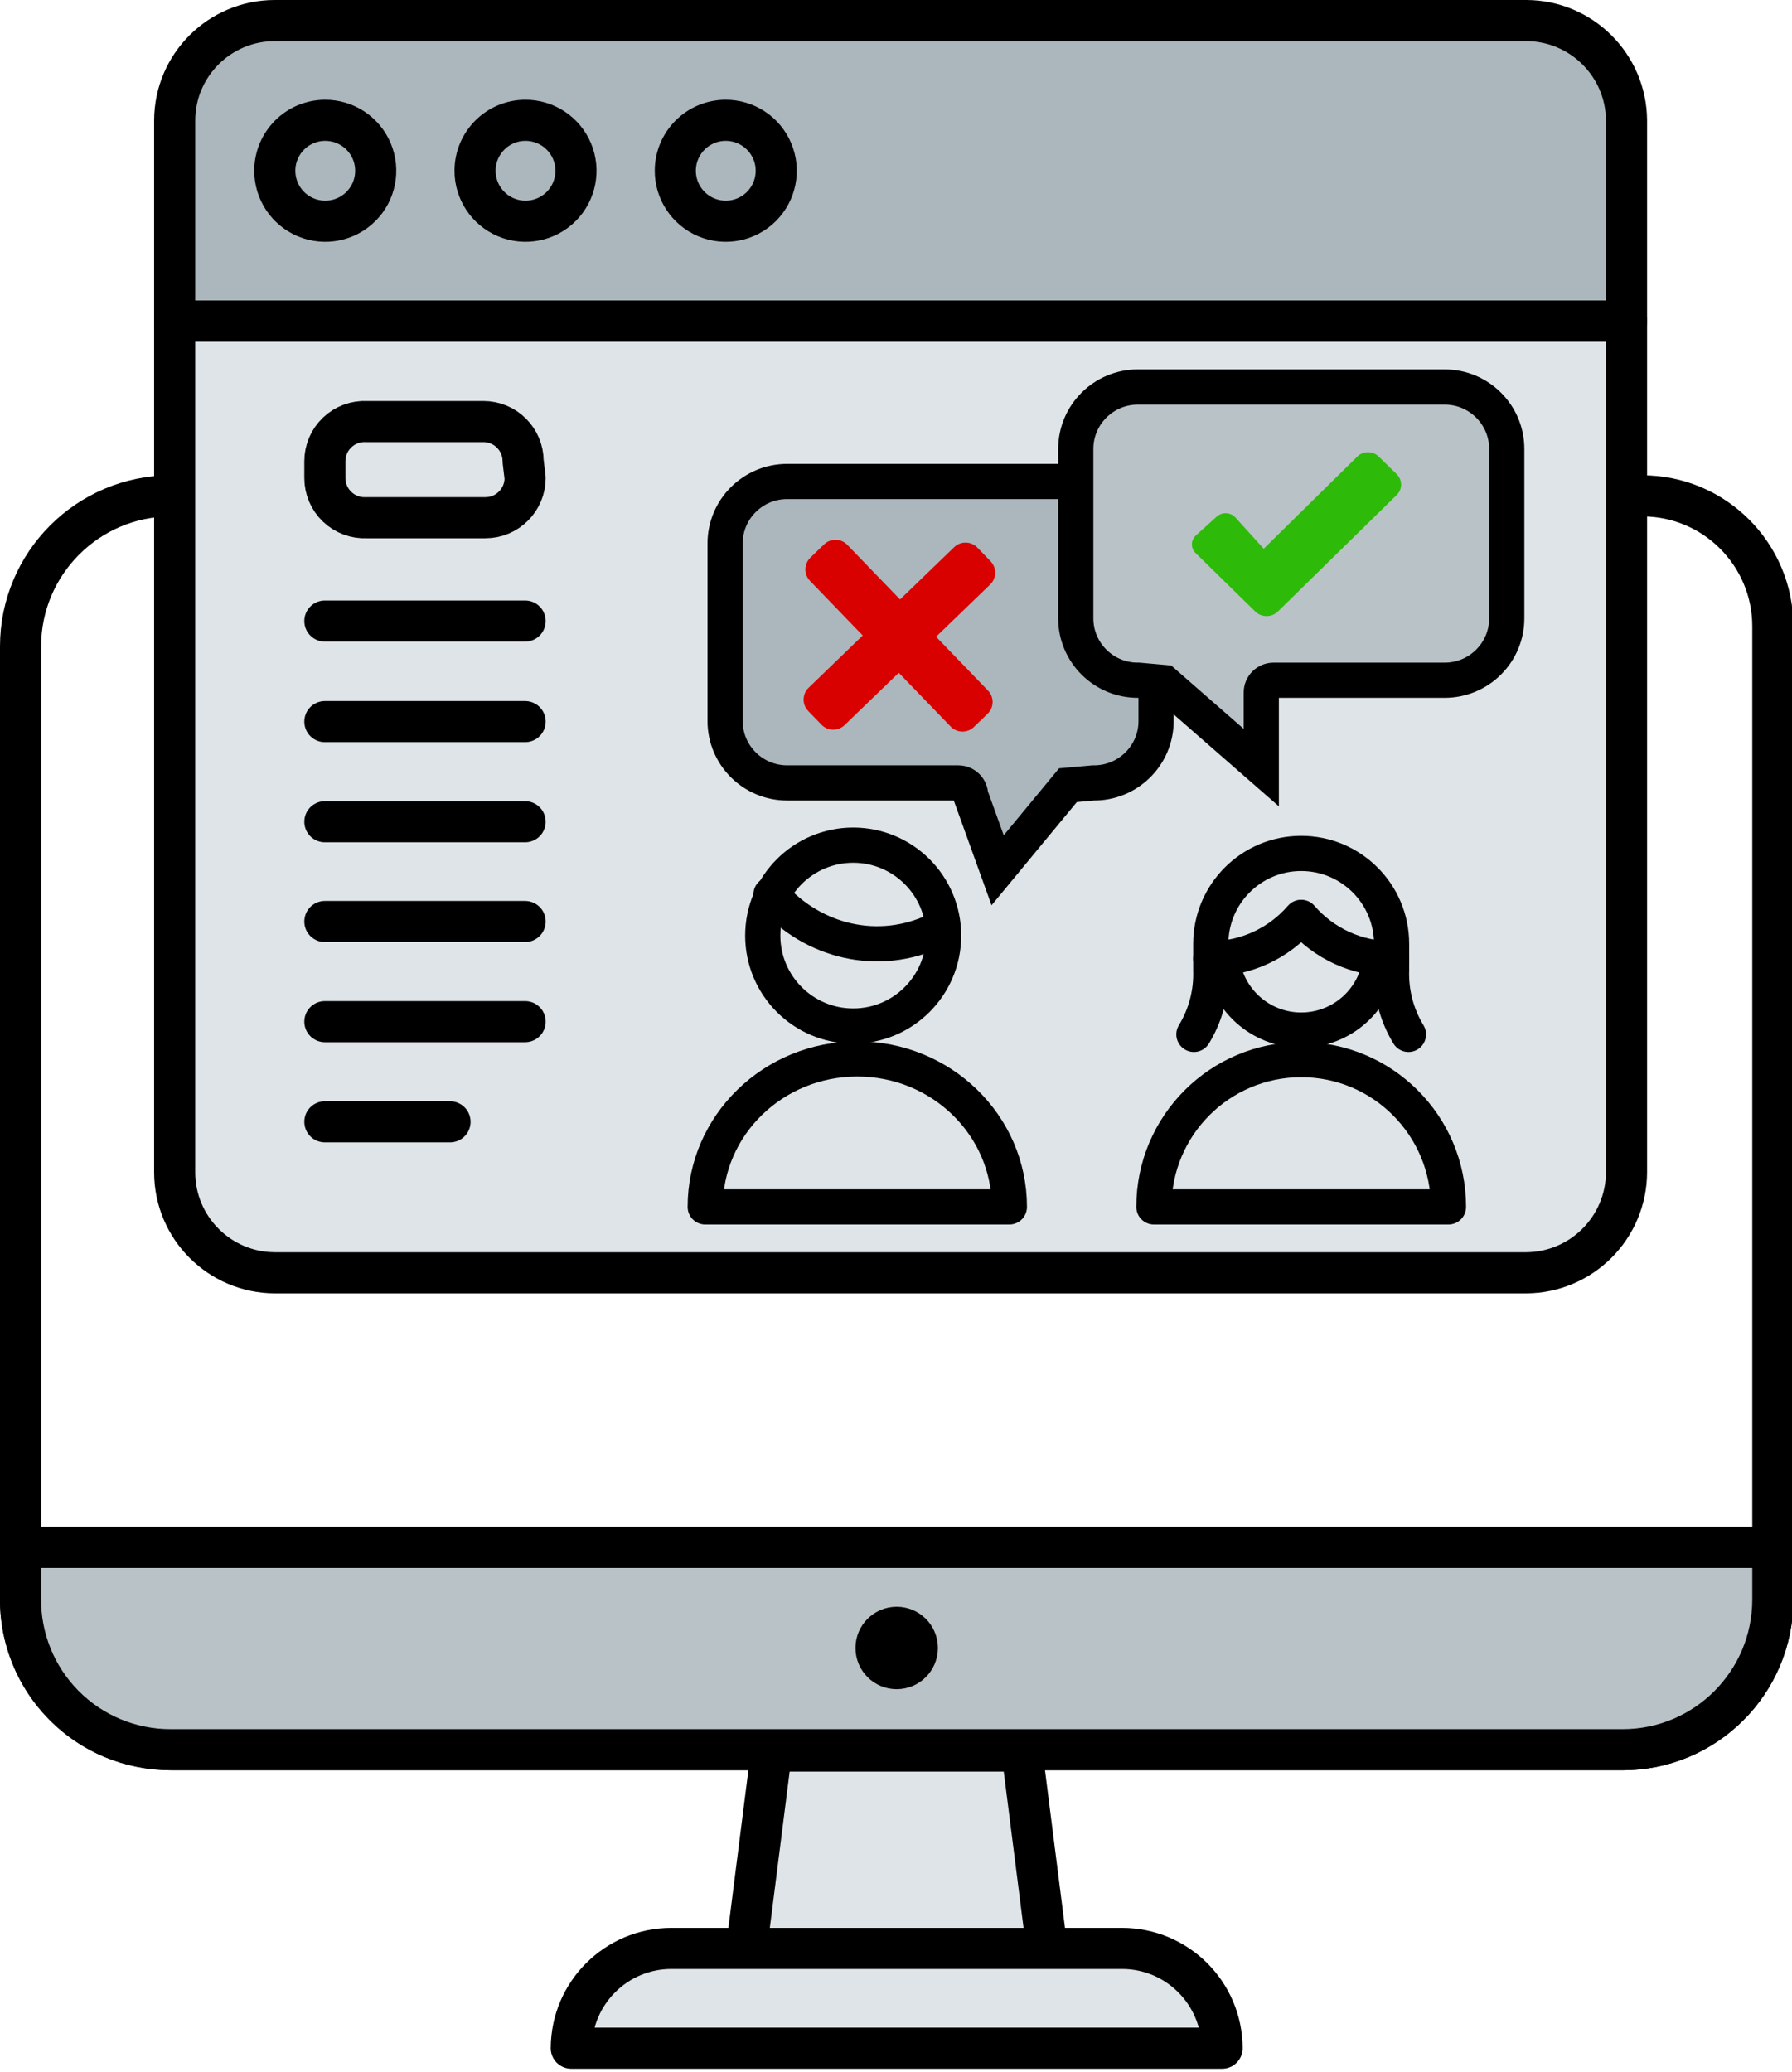 <?xml version="1.0" encoding="UTF-8"?>
<svg width="218px" height="252px" viewBox="0 0 218 252" version="1.1" xmlns="http://www.w3.org/2000/svg" xmlns:xlink="http://www.w3.org/1999/xlink">
    <title>Modul 3</title>
    <g id="Modul-3" stroke="none" stroke-width="1" fill="none" fill-rule="evenodd">
        <g id="Modul-Icon" transform="translate(2, 2)">
            <path d="M213.666,192.54 C213.666,202.631 205.486,210.811 195.394,210.811 L19.184,210.811 C15.601,210.811 12.037,209.908 9.011,207.988 C3.554,204.523 0.42,198.557 0.5,192.298 L0.5,76.63 C0.5,66.531 8.675,58.337 18.773,58.31 L36.562,58.31 L197.792,58.31 C206.56,58.31 213.666,65.417 213.666,74.184 L213.666,192.298 L213.666,186.208 L213.666,165.423" id="Stroke-1" stroke="#000000" stroke-width="5" stroke-linecap="round" stroke-linejoin="round"></path>
            <path d="M195.395,210.81 C205.466,210.81 213.639,202.66 213.666,192.587 L213.666,186.207 L0.499,186.207 L0.499,192.346 C0.438,197.229 2.336,201.934 5.771,205.405 C9.207,208.876 13.891,210.824 18.774,210.81 L195.395,210.81 Z" id="Stroke-3" stroke="#000000" stroke-width="5" fill="#B9C2C6" stroke-linecap="round" stroke-linejoin="round"></path>
            <polygon id="Stroke-5" stroke="#000000" stroke-width="5" fill="#DEE4E7" stroke-linecap="round" stroke-linejoin="round" points="125.356 234.978 88.813 234.978 91.859 210.978 122.31 210.978"></polygon>
            <path d="M146.671,247.111 L67.497,247.111 C67.524,240.403 72.969,234.978 79.678,234.978 L134.49,234.978 C141.199,234.978 146.645,240.403 146.671,247.111 Z" id="Stroke-7" stroke="#000000" stroke-width="5" fill="#DEE4E7" stroke-linecap="round" stroke-linejoin="round"></path>
            <path d="M195.87,140.578 C195.845,147.302 190.414,152.754 183.689,152.807 L31.431,152.807 C24.715,152.78 19.276,147.342 19.25,140.626 L19.25,37.042 L195.87,37.042 L195.87,140.578 Z" id="Fill-9" fill="#DEE4E7"></path>
            <path d="M195.87,140.578 C195.845,147.302 190.414,152.754 183.689,152.807 L31.431,152.807 C24.715,152.78 19.276,147.342 19.25,140.626 L19.25,37.042 L195.87,37.042 L195.87,140.578 Z" id="Stroke-11" stroke="#000000" stroke-width="5" stroke-linecap="round" stroke-linejoin="round"></path>
            <path d="M195.87,37.042 L19.25,37.042 L19.25,12.632 C19.276,5.924 24.723,0.5 31.431,0.5 L183.689,0.5 C190.388,0.526 195.817,5.935 195.87,12.632 L195.87,36.8 L195.87,37.042 Z" id="Fill-13" fill="#ABB7BC"></path>
            <path d="M195.87,37.042 L19.25,37.042 L19.25,12.632 C19.276,5.924 24.723,0.5 31.431,0.5 L183.689,0.5 C190.388,0.526 195.817,5.935 195.87,12.632 L195.87,36.8 L195.87,37.042 Z" id="Stroke-15" stroke="#000000" stroke-width="5" stroke-linecap="round" stroke-linejoin="round"></path>
            <path d="M37.521,12.633 C40.012,12.613 42.268,14.101 43.231,16.399 C44.194,18.698 43.671,21.349 41.91,23.111 C40.148,24.873 37.496,25.395 35.198,24.433 C32.899,23.471 31.411,21.215 31.43,18.723 C31.457,15.37 34.168,12.659 37.521,12.633 Z" id="Stroke-17" stroke="#000000" stroke-width="5" stroke-linecap="round" stroke-linejoin="round"></path>
            <path d="M61.882,12.633 C64.373,12.613 66.63,14.101 67.592,16.399 C68.555,18.698 68.032,21.349 66.271,23.111 C64.509,24.873 61.857,25.395 59.559,24.433 C57.26,23.471 55.772,21.215 55.791,18.723 C55.818,15.37 58.529,12.659 61.882,12.633 Z" id="Stroke-19" stroke="#000000" stroke-width="5" stroke-linecap="round" stroke-linejoin="round"></path>
            <path d="M86.244,12.633 C88.735,12.613 90.992,14.101 91.954,16.399 C92.917,18.698 92.394,21.349 90.633,23.111 C88.871,24.873 86.219,25.395 83.921,24.433 C81.623,23.471 80.134,21.215 80.153,18.723 C80.18,15.37 82.891,12.659 86.244,12.633 Z" id="Stroke-21" stroke="#000000" stroke-width="5" stroke-linecap="round" stroke-linejoin="round"></path>
            <path d="M61.882,56.135 C61.882,58.804 59.718,60.968 57.048,60.968 L42.596,60.968 C41.273,61.035 39.98,60.555 39.021,59.641 C38.061,58.727 37.519,57.46 37.521,56.135 L37.521,54.105 C37.519,52.78 38.061,51.512 39.021,50.598 C39.98,49.685 41.273,49.205 42.596,49.271 L56.807,49.271 C59.476,49.271 61.64,51.435 61.64,54.105 L61.882,56.135 Z" id="Stroke-35" stroke="#000000" stroke-width="5" stroke-linecap="round" stroke-linejoin="round"></path>
            <line x1="37.521" y1="73.536" x2="61.882" y2="73.536" id="Stroke-39" stroke="#000000" stroke-width="5" stroke-linecap="round" stroke-linejoin="round"></line>
            <line x1="37.521" y1="85.765" x2="61.882" y2="85.765" id="Stroke-41" stroke="#000000" stroke-width="5" stroke-linecap="round" stroke-linejoin="round"></line>
            <line x1="37.521" y1="97.945" x2="61.882" y2="97.945" id="Stroke-43" stroke="#000000" stroke-width="5" stroke-linecap="round" stroke-linejoin="round"></line>
            <line x1="37.521" y1="110.078" x2="61.882" y2="110.078" id="Stroke-45" stroke="#000000" stroke-width="5" stroke-linecap="round" stroke-linejoin="round"></line>
            <line x1="37.521" y1="122.258" x2="61.882" y2="122.258" id="Stroke-47" stroke="#000000" stroke-width="5" stroke-linecap="round" stroke-linejoin="round"></line>
            <line x1="37.521" y1="134.44" x2="52.747" y2="134.44" id="Stroke-49" stroke="#000000" stroke-width="5" stroke-linecap="round" stroke-linejoin="round"></line>
            <path d="M107.084,200.95 C108.472,200.95 109.598,199.825 109.598,198.436 C109.598,197.049 108.472,195.923 107.084,195.923 C105.695,195.923 104.57,197.049 104.57,198.436 C104.57,199.825 105.695,200.95 107.084,200.95 Z" id="Stroke-51" stroke="#000000" stroke-width="5" stroke-linecap="round" stroke-linejoin="round"></path>
        </g>
        <g id="Content" transform="translate(88, 47)" stroke="#000000" stroke-width="4.28">
            <path d="M45.001,48.225 C49.205,48.273 52.64,44.884 52.64,40.693 L52.64,19.097 C52.64,14.932 49.258,11.56 45.085,11.56 L7.765,11.56 C3.592,11.56 0.21,14.932 0.21,19.097 L0.21,40.693 C0.21,44.853 3.592,48.225 7.765,48.225 L28.577,48.225 C29.403,48.225 30.071,48.891 30.071,49.714 L33.365,58.85 L41.918,48.501 L45.001,48.225 Z" id="Bubble-links" fill="#ABB7BC"></path>
            <path d="M50.509,35.735 C46.301,35.783 42.87,32.398 42.87,28.203 L42.87,7.607 C42.87,3.447 46.253,0.07 50.421,0.07 L87.748,0.07 C91.922,0.07 95.3,3.447 95.3,7.607 L95.3,28.203 C95.3,32.363 91.922,35.735 87.748,35.735 L66.93,35.735 C66.109,35.735 65.437,36.401 65.437,37.224 L65.437,46.36 L53.593,36.011 L50.509,35.735 Z" id="Bubble-rechts" fill="#B9C2C6"></path>
        </g>
        <g id="Haken-grün" transform="translate(145, 55)" fill="#2EBA09">
            <path d="M5.238,7.882 L8.731,11.74 L20.127,0.524 C20.84,-0.175 21.996,-0.175 22.713,0.524 L24.908,2.671 C25.625,3.374 25.625,4.507 24.908,5.206 L10.456,19.374 C9.695,20.12 8.466,20.12 7.705,19.374 L0.442,12.263 C-0.16,11.673 -0.145,10.706 0.475,10.13 L2.992,7.853 C3.309,7.559 3.717,7.415 4.124,7.421 C4.528,7.427 4.93,7.581 5.238,7.882 Z" id="Stroke-7"></path>
        </g>
        <g id="Group" transform="translate(89.06, 57)" fill="#D90000" fill-rule="nonzero">
            <g id="Kreuz">
                <path d="M23.458,32.636 L23.458,23.544 L23.458,23.544 L32.607,23.544 C33.712,23.544 34.607,22.649 34.607,21.544 L34.607,19.235 C34.607,18.131 33.712,17.235 32.607,17.235 L23.458,17.235 L23.458,17.235 L23.458,8 C23.458,6.895 22.563,6 21.458,6 L19.149,6 C18.044,6 17.149,6.895 17.149,8 L17.149,17.235 L17.149,17.235 L8,17.235 C6.895,17.235 6,18.131 6,19.235 L6,21.544 C6,22.649 6.895,23.544 8,23.544 L17.149,23.544 L17.149,23.544 L17.149,32.636 C17.149,33.74 18.044,34.636 19.149,34.636 L21.458,34.636 C22.563,34.636 23.458,33.74 23.458,32.636 Z" transform="translate(20.303, 20.318) rotate(-44) translate(-20.303, -20.318) "></path>
            </g>
        </g>
        <g id="couple-man-woman" transform="translate(85, 102)" stroke="#000000" stroke-linecap="round" stroke-linejoin="round" stroke-width="4.28">
            <g id="Boy" transform="translate(0.792, 0.792)">
                <circle id="Oval" cx="18" cy="11" r="11"></circle>
                <path d="M8,6 C13.182,11.876 21.146,13.628 28,10.4" id="Path"></path>
                <path d="M18.5,26 C8.283,26 0,34.059 0,44 L37,44 C37,34.059 28.717,26 18.5,26 Z" id="Path"></path>
            </g>
            <g id="Girl" transform="translate(55.375, 1.799)">
                <path d="M30.967,22.009 C29.536,19.66 28.822,16.943 28.914,14.194 L28.914,10.997 C28.914,4.924 23.99,-7.10542736e-15 17.917,-7.10542736e-15 C11.843,-7.10542736e-15 6.919,4.924 6.919,10.997 L6.919,14.194 C7.011,16.943 6.298,19.66 4.866,22.009" id="Path"></path>
                <path d="M6.919,12.814 C11.143,12.807 15.155,10.968 17.917,7.772 C20.678,10.968 24.691,12.807 28.914,12.814" id="Path"></path>
                <path d="M8.263,12.749 C8.76,17.709 12.934,21.485 17.918,21.485 C22.903,21.485 27.077,17.709 27.574,12.749" id="Path"></path>
                <path d="M17.917,25.076 C8.022,25.076 7.46069873e-14,33.098 7.46069873e-14,42.993 L35.833,42.993 C35.833,33.098 27.812,25.076 17.917,25.076 Z" id="Path"></path>
            </g>
        </g>
    </g>
</svg>